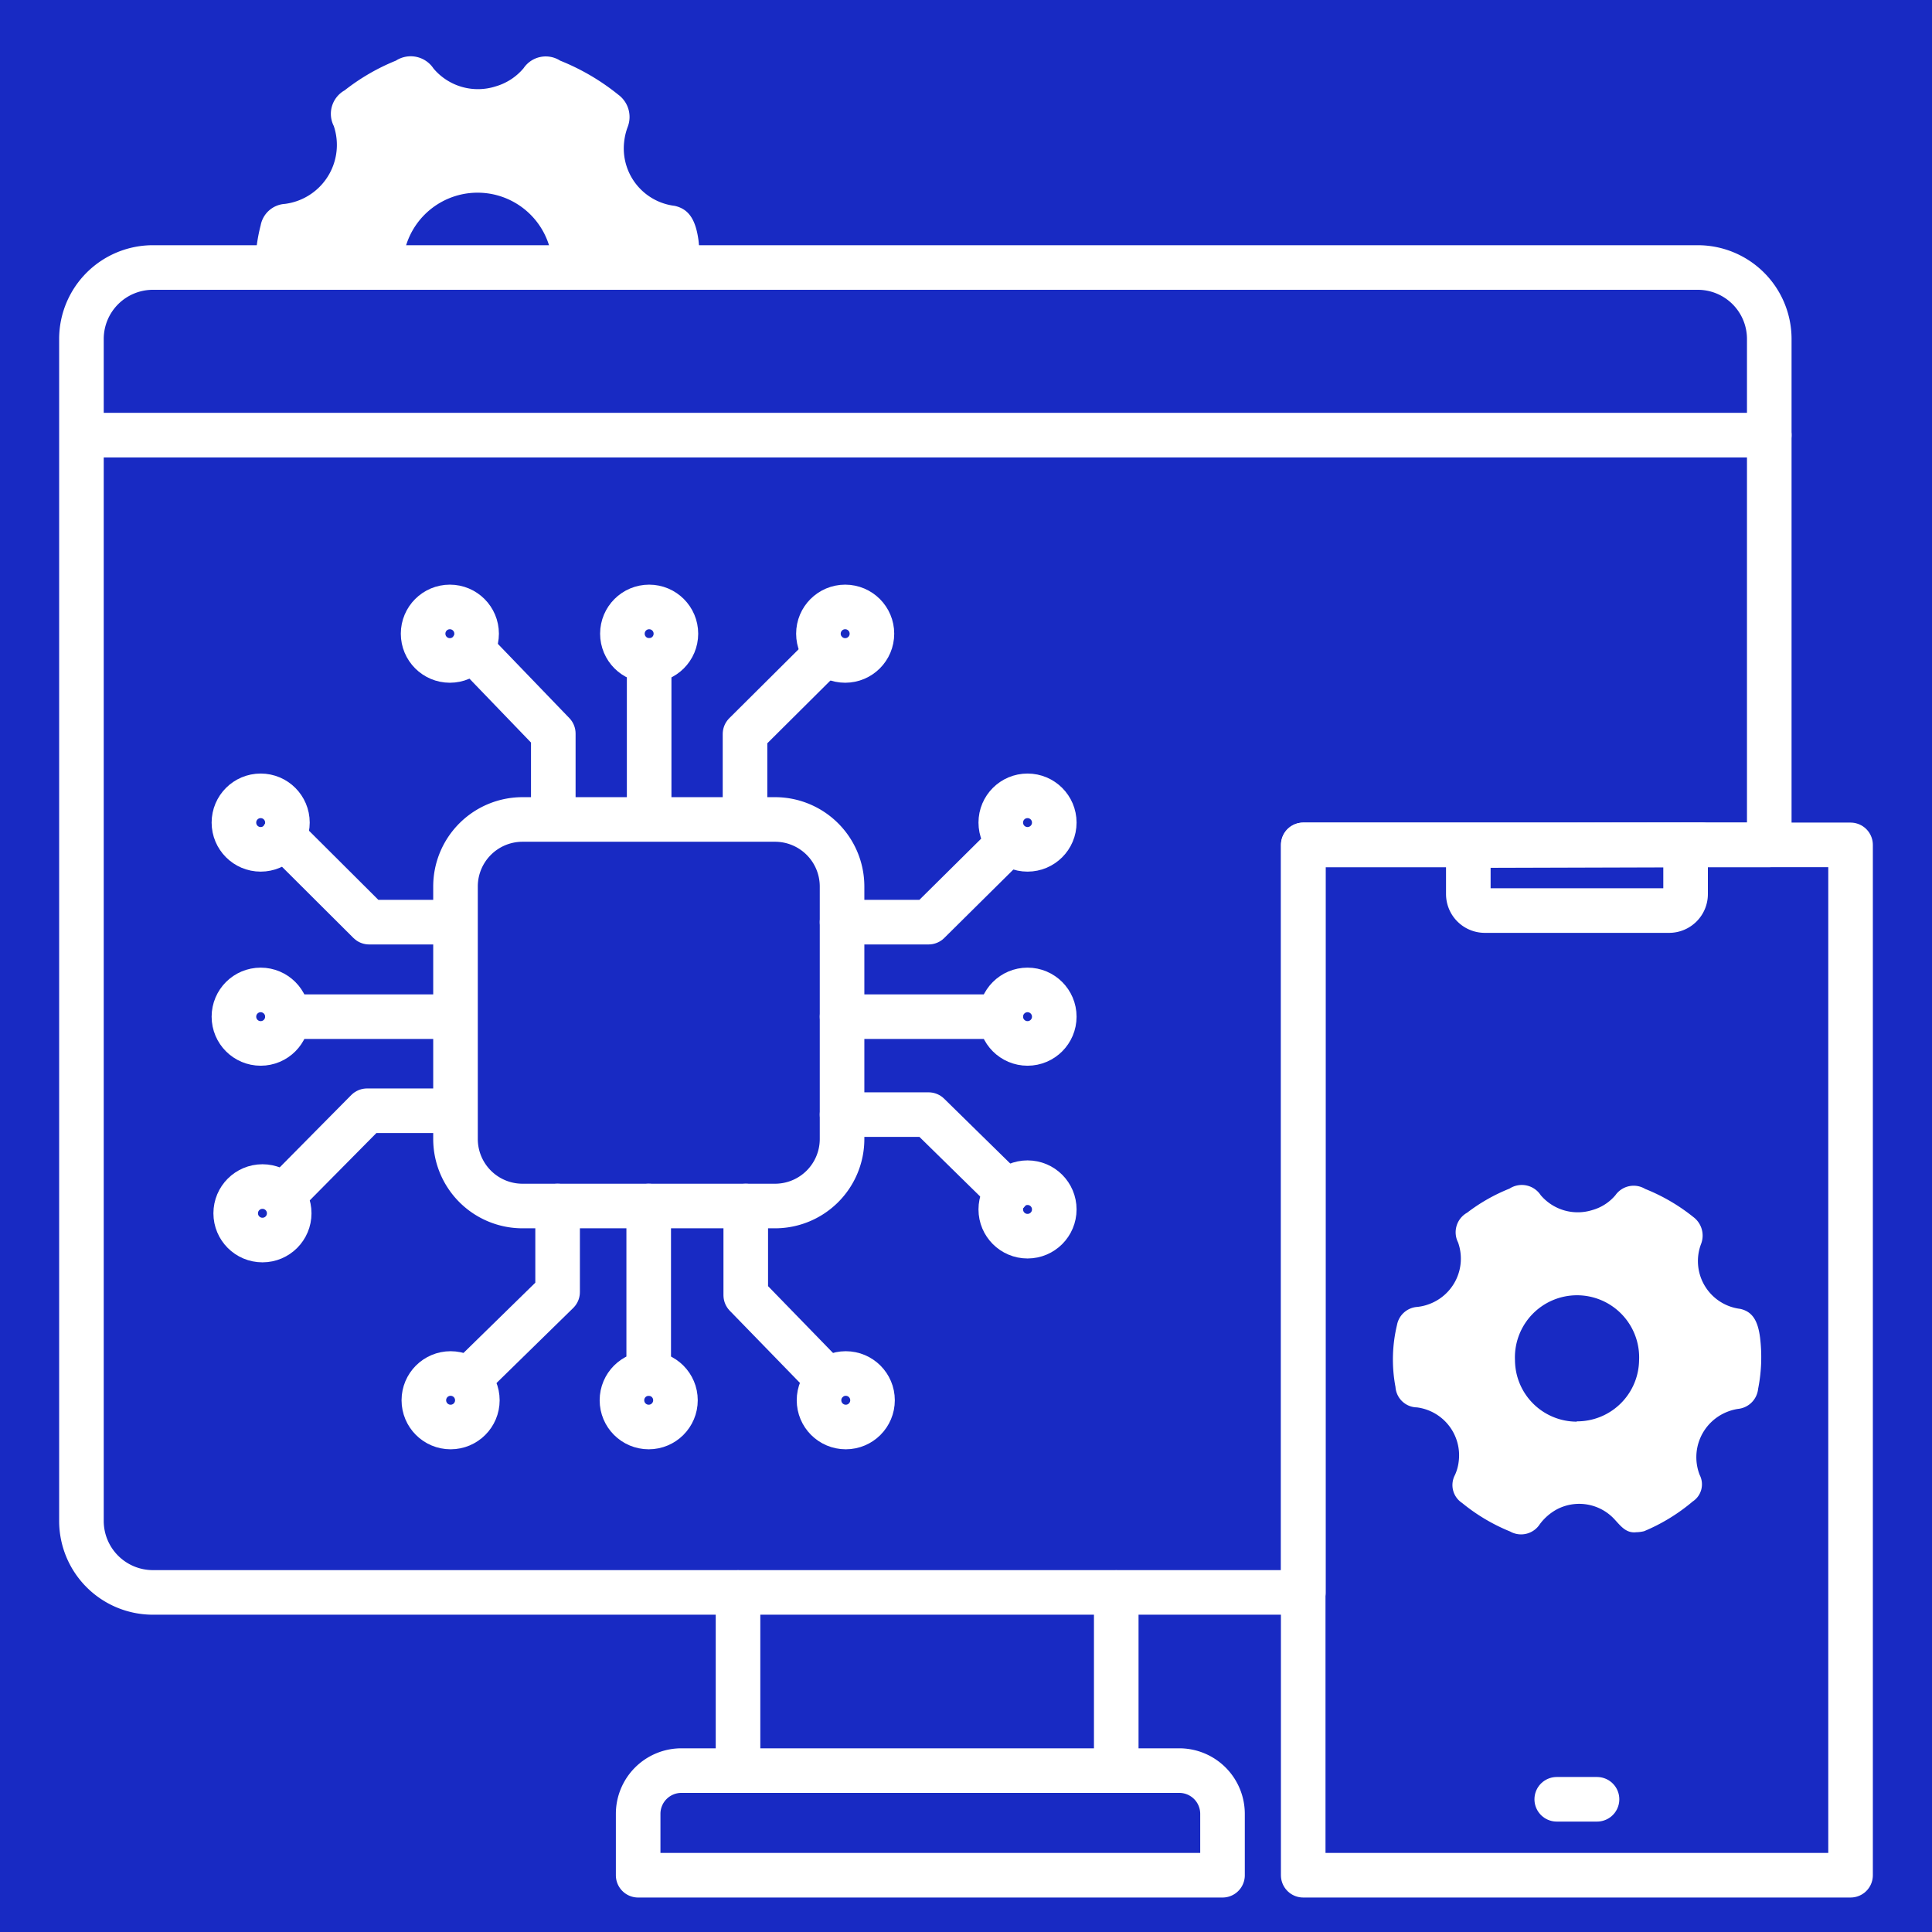 <svg id="Layer_1" data-name="Layer 1" xmlns="http://www.w3.org/2000/svg" viewBox="0 0 130 130"><defs><style>.cls-1{fill:#182ac3;}.cls-2,.cls-3{fill:none;stroke:#fff;}.cls-2{stroke-miterlimit:10;}.cls-3{stroke-linecap:round;stroke-linejoin:round;stroke-width:3px;}.cls-4{fill:#fff;}</style></defs><rect class="cls-1" x="-1353.26" y="-134.55" width="1682.04" height="797.25"/><rect class="cls-2" x="-1331.14" y="-926.66" width="1621.72" height="1570.98"/><g id="Layer_15" data-name="Layer 15"><line id="Rectangle_225" data-name="Rectangle 225" class="cls-3" x1="119.05" y1="29.28" x2="5.72" y2="29.28"/><path class="cls-3" d="M119.05,22.79V56.85H87.7v50.3H10.3a4.81,4.81,0,0,1-4.82-4.81V22.79A4.81,4.81,0,0,1,10.3,18H114.24A4.81,4.81,0,0,1,119.05,22.79Z"/><path class="cls-3" d="M82.26,122.05v4.13H42.94v-4.13a2.91,2.91,0,0,1,2.91-2.91h33.5A2.91,2.91,0,0,1,82.26,122.05Z"/><line id="Line_428" data-name="Line 428" class="cls-3" x1="49.66" y1="107.16" x2="49.66" y2="119.14"/><line id="Line_429" data-name="Line 429" class="cls-3" x1="75.11" y1="107.16" x2="75.11" y2="118.51"/><path id="Path_885" data-name="Path 885" class="cls-4" d="M47,16.17c-.19-1.39-.65-2.11-1.61-2.32A3.89,3.89,0,0,1,42,9.53a4.05,4.05,0,0,1,.24-1,1.86,1.86,0,0,0-.64-2.16,15.2,15.2,0,0,0-3.91-2.29,1.8,1.8,0,0,0-2.46.51,3.85,3.85,0,0,1-1.87,1.22,3.91,3.91,0,0,1-4.19-1.2,1.84,1.84,0,0,0-2.53-.53,14.17,14.17,0,0,0-3.45,2,1.81,1.81,0,0,0-.73,2.4,4,4,0,0,1-3.29,5.24,1.77,1.77,0,0,0-1.63,1.44A11.29,11.29,0,0,0,17.18,18H27.1a5,5,0,0,1,10.07,0h9.91A13.33,13.33,0,0,0,47,16.17Z"/><path id="Path_885-2" data-name="Path 885" class="cls-4" d="M118.43,90c-.15-1.16-.53-1.75-1.34-1.93a3.24,3.24,0,0,1-2.62-4.39,1.56,1.56,0,0,0-.53-1.79A12.71,12.71,0,0,0,110.7,80a1.5,1.5,0,0,0-2,.42,3.14,3.14,0,0,1-1.55,1,3.27,3.27,0,0,1-3.48-1,1.52,1.52,0,0,0-2.1-.44,12,12,0,0,0-2.85,1.62,1.51,1.51,0,0,0-.61,2,3.26,3.26,0,0,1-2,4.17,3.14,3.14,0,0,1-.75.17A1.49,1.49,0,0,0,94,89.16a9.94,9.94,0,0,0-.1,4.17,1.47,1.47,0,0,0,1.44,1.37,3.25,3.25,0,0,1,2.81,3.66,3,3,0,0,1-.25.89,1.44,1.44,0,0,0,.48,1.88,12.55,12.55,0,0,0,3.23,1.92,1.5,1.5,0,0,0,2-.49,3.53,3.53,0,0,1,1.15-1,3.23,3.23,0,0,1,3.92.72c.39.42.75.9,1.42.82a2.33,2.33,0,0,0,.53-.07,12.52,12.52,0,0,0,3.27-2,1.38,1.38,0,0,0,.47-1.78A3.28,3.28,0,0,1,116.22,95a3.25,3.25,0,0,1,.74-.2,1.51,1.51,0,0,0,1.34-1.35A10.87,10.87,0,0,0,118.43,90ZM106.1,95.66a4.16,4.16,0,0,1-4.16-4.12,4.18,4.18,0,1,1,8.35,0,4.17,4.17,0,0,1-4.19,4.1Z"/><g id="Group_82656" data-name="Group 82656"><g id="Group_82655" data-name="Group 82655"><path id="Path_891" data-name="Path 891" class="cls-3" d="M52.16,81.15h-17a4.51,4.51,0,0,1-4.51-4.51v-17a4.51,4.51,0,0,1,4.51-4.5h17a4.51,4.51,0,0,1,4.5,4.5v17A4.51,4.51,0,0,1,52.16,81.15Z"/><path id="Path_892" data-name="Path 892" class="cls-3" d="M37.23,55.12V49.36l-5.48-5.69"/><path id="Path_893" data-name="Path 893" class="cls-3" d="M50.13,55.12V49.39l5.48-5.45"/><path id="Path_894" data-name="Path 894" class="cls-3" d="M56.66,62.05h5.82l5.25-5.2"/><line id="Line_433" data-name="Line 433" class="cls-3" x1="56.66" y1="68.41" x2="67.33" y2="68.41"/><path id="Path_895" data-name="Path 895" class="cls-3" d="M56.66,75h5.82l5.32,5.22"/><path id="Path_896" data-name="Path 896" class="cls-3" d="M50.18,81.15v6l5.54,5.7"/><line id="Line_434" data-name="Line 434" class="cls-3" x1="43.65" y1="81.15" x2="43.65" y2="92.42"/><path id="Path_897" data-name="Path 897" class="cls-3" d="M37.52,81.15v5.79l-6,5.87"/><path id="Path_898" data-name="Path 898" class="cls-3" d="M30.63,74.74H24.7l-5.64,5.7"/><line id="Line_435" data-name="Line 435" class="cls-3" x1="30.63" y1="68.41" x2="19.34" y2="68.41"/><path id="Path_899" data-name="Path 899" class="cls-3" d="M30.63,62.05H24.84l-5.78-5.76"/><circle id="Ellipse_159" data-name="Ellipse 159" class="cls-3" cx="30.27" cy="42.64" r="1.8"/><circle id="Ellipse_160" data-name="Ellipse 160" class="cls-3" cx="43.68" cy="42.64" r="1.8"/><circle id="Ellipse_161" data-name="Ellipse 161" class="cls-3" cx="56.87" cy="42.64" r="1.8"/><circle id="Ellipse_162" data-name="Ellipse 162" class="cls-3" cx="69.14" cy="55.35" r="1.8"/><circle id="Ellipse_163" data-name="Ellipse 163" class="cls-3" cx="69.14" cy="68.41" r="1.8"/><circle id="Ellipse_164" data-name="Ellipse 164" class="cls-3" cx="69.14" cy="81.38" r="1.8"/><circle id="Ellipse_165" data-name="Ellipse 165" class="cls-3" cx="17.54" cy="55.35" r="1.8"/><circle id="Ellipse_166" data-name="Ellipse 166" class="cls-3" cx="17.54" cy="68.41" r="1.8"/><circle id="Ellipse_167" data-name="Ellipse 167" class="cls-3" cx="17.66" cy="81.64" r="1.8"/><circle id="Ellipse_168" data-name="Ellipse 168" class="cls-3" cx="56.91" cy="94.22" r="1.8"/><circle id="Ellipse_169" data-name="Ellipse 169" class="cls-3" cx="43.65" cy="94.22" r="1.8"/><circle id="Ellipse_170" data-name="Ellipse 170" class="cls-3" cx="30.32" cy="94.22" r="1.8"/></g><line id="Line_436" data-name="Line 436" class="cls-3" x1="43.68" y1="55.12" x2="43.68" y2="44.44"/></g><rect class="cls-3" x="87.69" y="56.85" width="36.83" height="69.33"/><path class="cls-3" d="M114.52,56.85a1.1,1.1,0,0,0-1.1,1.1v2.21a1.11,1.11,0,0,1-1.1,1.11H99.9a1.11,1.11,0,0,1-1.1-1.11V58a1.1,1.1,0,0,0-1.11-1.1Z"/><line class="cls-3" x1="104.75" y1="121.07" x2="107.46" y2="121.07"/></g></svg>